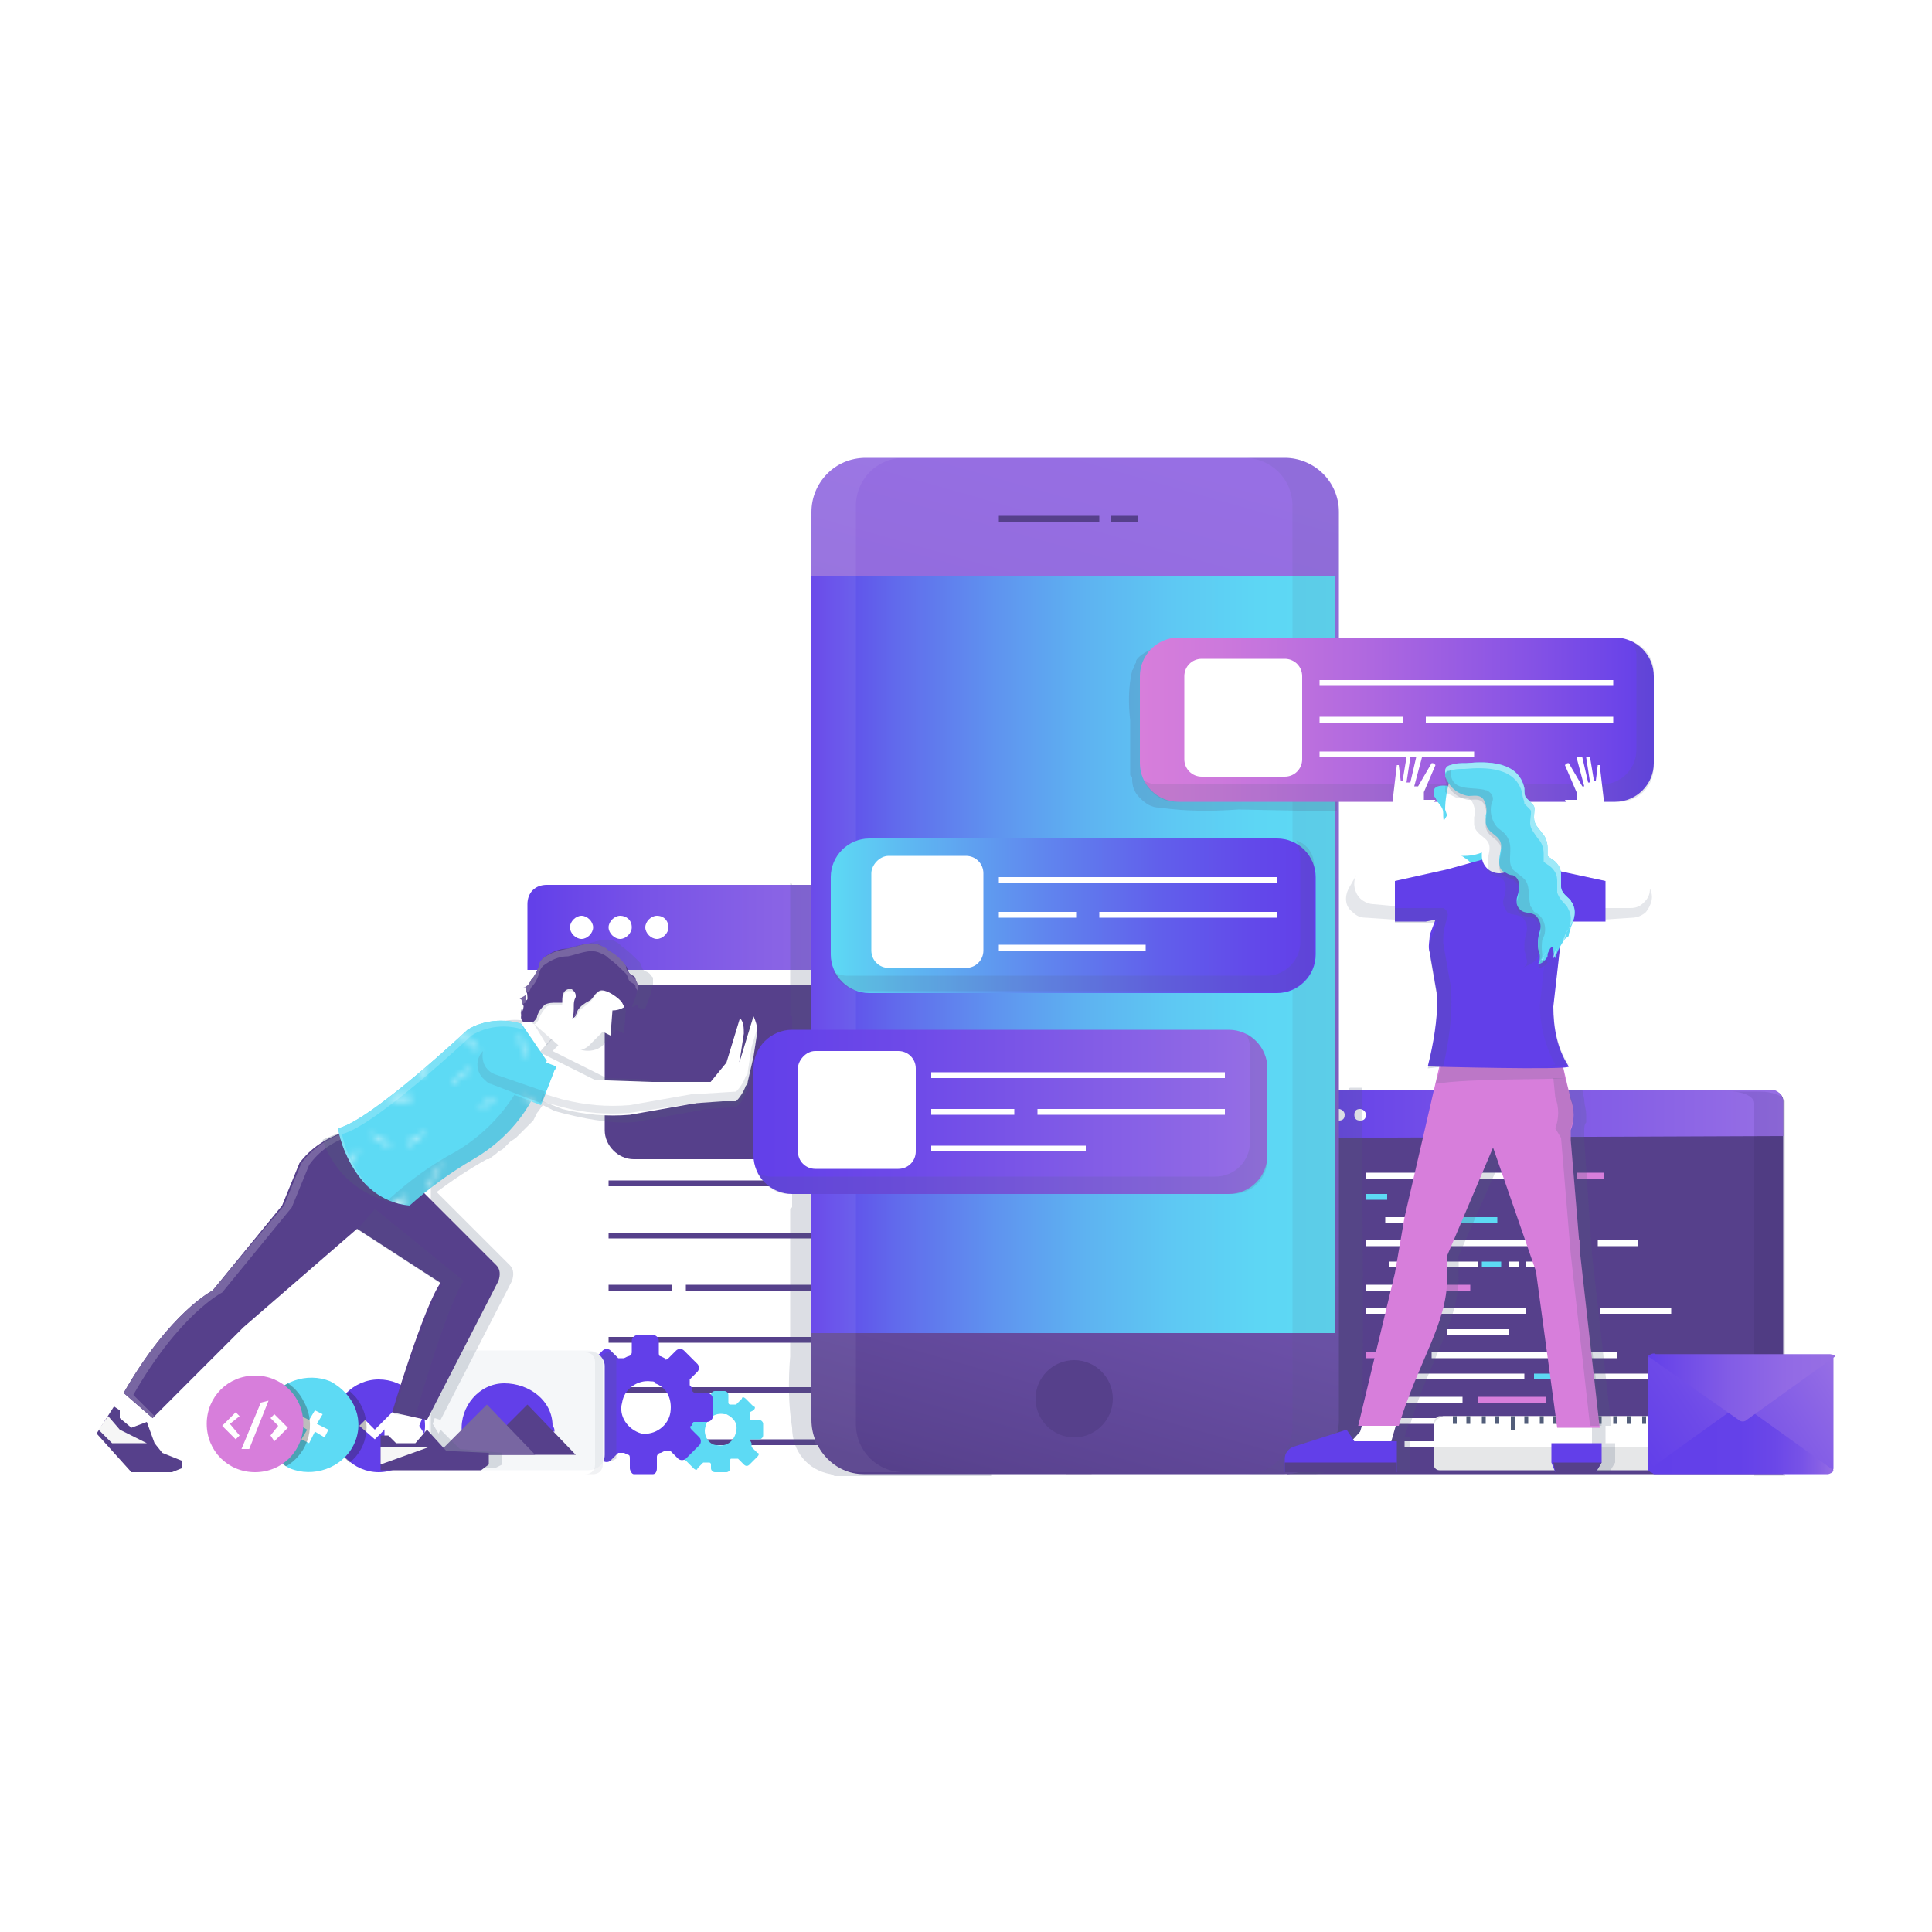 <?xml version="1.0" encoding="utf-8"?>
<!-- Generator: Adobe Illustrator 22.1.0, SVG Export Plug-In . SVG Version: 6.00 Build 0)  -->
<svg version="1.1" id="Layer_1" xmlns="http://www.w3.org/2000/svg" xmlns:xlink="http://www.w3.org/1999/xlink" x="0px" y="0px"
	 viewBox="0 0 100 100" style="enable-background:new 0 0 100 100;" xml:space="preserve">
<style type="text/css">
	.st0{fill:none;}
	.st1{fill:#FFFFFF;}
	.st2{fill:#56408B;}
	.st3{fill:url(#SVGID_1_);}
	.st4{opacity:0.1;fill:#191C3C;enable-background:new    ;}
	.st5{fill:#D77EDB;}
	.st6{fill:#5DDAF4;}
	.st7{fill:url(#SVGID_2_);}
	.st8{opacity:0.2;fill:#414042;enable-background:new    ;}
	.st9{opacity:0.2;fill:#525D7A;enable-background:new    ;}
	.st10{fill:url(#SVGID_3_);}
	.st11{fill:url(#SVGID_4_);}
	.st12{opacity:6.000000e-02;fill:#FFFFFF;enable-background:new    ;}
	.st13{opacity:0.1;fill:#525D7A;enable-background:new    ;}
	.st14{fill:#623FE9;}
	.st15{opacity:0.3;fill:#231F20;enable-background:new    ;}
	.st16{fill:#E6E7E8;}
	.st17{fill:#525D7A;}
	.st18{fill:url(#SVGID_5_);}
	.st19{opacity:0.15;fill:#525D7A;enable-background:new    ;}
	.st20{fill:url(#SVGID_6_);}
	.st21{fill:url(#SVGID_7_);}
	.st22{fill:url(#SVGID_8_);}
	.st23{fill:url(#SVGID_9_);}
	.st24{fill:url(#SVGID_10_);}
	.st25{fill:#F5F7F9;}
	.st26{opacity:0.2;fill:#BABECA;enable-background:new    ;}
	.st27{fill:#7866A2;}
	.st28{opacity:0.2;}
	.st29{opacity:0.15;}
	.st30{fill:#9EE9F8;}
	.st31{opacity:0.3;fill:#525D7A;enable-background:new    ;}
	.st32{fill:#7DE1F6;}
	.st33{fill:url(#SVGID_11_);}
	.st34{fill:#F6F6F6;}
</style>
<pattern  y="100" width="72" height="72" patternUnits="userSpaceOnUse" id="k" viewBox="4.2 -74.2 72 72" style="overflow:visible;">
	<g>
		<rect x="4.2" y="-74.2" class="st0" width="72" height="72"/>
		<rect x="4.2" y="-74.2" class="st0" width="72" height="72"/>
		<rect x="4.2" y="-74.2" class="st0" width="72" height="72"/>
		<polygon class="st1" points="71.1,-1.2 70.9,-1.3 72,-4.3 72.2,-4.2 		"/>
		<polygon class="st1" points="66,-1.1 65.4,-4.4 65.7,-4.4 66.3,-1.1 		"/>
		<polygon class="st1" points="51.1,-0.3 50.8,-0.3 50.9,-3.3 51.2,-3.3 		"/>
		<polygon class="st1" points="35.1,-1.8 33.7,-3.8 33.9,-4 35.4,-1.9 		"/>
		<polygon class="st1" points="19.1,-1.6 18.9,-1.8 20.2,-3.8 20.4,-3.6 		"/>
		<polygon class="st1" points="7.8,-0.3 6.1,-2.6 6.4,-2.8 8,-0.5 		"/>
		<polygon class="st1" points="58.6,0 58.4,-0.2 60.4,-3.2 60.6,-3 		"/>
		<rect x="74.8" y="-50.3" class="st1" width="3" height="0.3"/>
		<polygon class="st1" points="74.9,-32.7 74.7,-33 76.7,-34.5 76.9,-34.2 		"/>
		<polygon class="st1" points="6.1,-61.2 5.9,-61.5 8.7,-63.5 8.9,-63.2 		"/>
		<polygon class="st1" points="5.1,-5.2 4.9,-5.5 7.2,-7.2 7.4,-7 		"/>
		<polygon class="st1" points="73.1,-66.2 73,-66.5 76.2,-67.3 76.3,-66.9 		"/>
		<polygon class="st1" points="72.6,-53.5 72.4,-53.7 74.9,-55.5 75.1,-55.2 		"/>
		<rect x="74.8" y="-50.3" class="st1" width="3" height="0.3"/>
		<polygon class="st1" points="74.4,-42.5 71.7,-44.2 71.9,-44.5 74.6,-42.7 		"/>
		<polygon class="st1" points="74.9,-32.7 74.7,-33 76.7,-34.5 76.9,-34.2 		"/>
		<polygon class="st1" points="74.2,-22.2 71.4,-24.5 71.6,-24.7 74.4,-22.5 		"/>
		<polygon class="st1" points="76.3,-11.2 72,-11.9 72.1,-12.3 76.3,-11.5 		"/>
		<polygon class="st1" points="64.4,-11.2 64.2,-11.5 66.4,-13.2 66.6,-13 		"/>
		<rect x="71.8" y="-29.3" class="st1" width="3" height="0.3"/>
		<polygon class="st1" points="60.9,-56.5 59,-59.3 59.3,-59.5 61.1,-56.7 		"/>
		<polygon class="st1" points="30.9,-58 29.3,-60.6 29.5,-60.8 31.1,-58.2 		"/>
		<polygon class="st1" points="46.2,-62.5 45.9,-62.6 47.8,-65.3 48,-65.1 		"/>
		<polygon class="st1" points="71.1,-1.2 70.9,-1.3 72,-4.3 72.2,-4.2 		"/>
		<polygon class="st1" points="66,-1.1 65.4,-4.4 65.7,-4.4 66.3,-1.1 		"/>
		<polygon class="st1" points="59.9,-26 58,-28.8 58.3,-29 60.1,-26.2 		"/>
		<polygon class="st1" points="51.5,-54.5 49.9,-57 50.1,-57.2 51.8,-54.6 		"/>
		<polygon class="st1" points="51.1,-0.3 50.8,-0.3 50.9,-3.3 51.2,-3.3 		"/>
		<polygon class="st1" points="43.7,-3.7 43.4,-3.9 45.3,-6.6 45.5,-6.4 		"/>
		<polygon class="st1" points="35.1,-1.8 33.7,-3.8 33.9,-4 35.4,-1.9 		"/>
		<polygon class="st1" points="53.5,-33.2 53.2,-33.4 55.6,-36.1 55.8,-35.9 		"/>
		<polygon class="st1" points="19.1,-1.6 18.9,-1.8 20.2,-3.8 20.4,-3.6 		"/>
		<polygon class="st1" points="12.4,-3.2 12.1,-3.3 13,-7.5 13.3,-7.4 		"/>
		<polygon class="st1" points="7.8,-0.3 6.1,-2.6 6.4,-2.8 8,-0.5 		"/>
		<polygon class="st1" points="30.2,-4.1 29.9,-4.1 30,-7.1 30.3,-7.1 		"/>
		<polygon class="st1" points="13.7,-67.2 10.2,-68.7 10.3,-69 13.8,-67.5 		"/>
		<polygon class="st1" points="7.7,-53.3 7.4,-53.4 7.6,-56.6 7.9,-56.6 		"/>
		<polygon class="st1" points="12.4,-26.5 10.9,-30.3 11.2,-30.4 12.7,-26.7 		"/>
		<polygon class="st1" points="8.4,-35.8 8.1,-35.9 10.4,-39.7 10.6,-39.5 		"/>
		<polygon class="st1" points="30.1,-67 29.9,-67.2 32.2,-69.7 32.4,-69.5 		"/>
		<polygon class="st1" points="39.7,-66.7 36.4,-69.5 36.6,-69.7 39.9,-67 		"/>
		<polygon class="st1" points="56.5,-67.5 53.2,-69.5 53.3,-69.7 56.6,-67.7 		"/>
		<polygon class="st1" points="53.6,-60.3 53.4,-60.4 55.4,-63.7 55.6,-63.5 		"/>
		<polygon class="st1" points="62.6,-64.7 62.5,-65 67.5,-67.2 67.6,-67 		"/>
		<polygon class="st1" points="67.6,-59.5 67.4,-59.7 69.9,-61.5 70.1,-61.2 		"/>
		<rect x="21.6" y="-69.3" class="st1" width="0.3" height="3"/>
		<polygon class="st1" points="15.5,-63.7 15.5,-64 18.8,-64.5 18.8,-64.2 		"/>
		<polygon class="st1" points="23.4,-56.6 22.9,-59.8 23.2,-59.9 23.7,-56.6 		"/>
		<polygon class="st1" points="24.1,-64.2 24,-64.5 27.5,-65.3 27.6,-65 		"/>
		<polygon class="st1" points="12.4,-52.5 12.2,-52.7 14.9,-54.7 15.1,-54.5 		"/>
		<polygon class="st1" points="10.7,-10.1 10.4,-10.1 10.6,-14.1 10.9,-14.1 		"/>
		<polygon class="st1" points="10.4,-18.3 10.2,-18.5 12.4,-21 12.6,-20.8 		"/>
		<polygon class="st1" points="24.1,-8.3 21.6,-11.8 21.9,-11.9 24.4,-8.4 		"/>
		<polygon class="st1" points="30.4,-43.7 30.2,-44 32.7,-45.7 32.9,-45.5 		"/>
		<polygon class="st1" points="60.7,-40.2 58,-41.7 58.1,-42 60.8,-40.5 		"/>
		<polygon class="st1" points="29.8,-34 26,-34.7 26,-35 29.8,-34.3 		"/>
		<polygon class="st1" points="32.6,-23 32.4,-23.2 34.4,-24.7 34.6,-24.5 		"/>
		<polygon class="st1" points="31.9,-12.5 29.2,-14.7 29.4,-15 32.1,-12.7 		"/>
		<polygon class="st1" points="35.2,-8.2 33.2,-9.5 33.4,-9.7 35.4,-8.5 		"/>
		<rect x="29.5" y="-19.5" class="st1" width="3" height="0.3"/>
		<polygon class="st1" points="40.4,-53.2 40.2,-53.5 42.7,-55.2 42.9,-55 		"/>
		<rect x="42.5" y="-50" class="st1" width="3" height="0.3"/>
		<polygon class="st1" points="42.2,-42.2 39.4,-44 39.6,-44.2 42.4,-42.5 		"/>
		<polygon class="st1" points="40.9,-29.1 40.6,-29.1 41.4,-31.6 41.7,-31.6 		"/>
		<polygon class="st1" points="41.9,-22 39.2,-24.2 39.4,-24.5 42.1,-22.2 		"/>
		<polygon class="st1" points="42.5,-14 40.5,-15.2 40.6,-15.5 42.6,-14.2 		"/>
		<rect x="63" y="-29.7" class="st1" width="3" height="0.3"/>
		<polygon class="st1" points="27.7,-29.2 25.2,-31 25.4,-31.2 27.9,-29.5 		"/>
		<rect x="30" y="-53.8" class="st1" width="3" height="0.3"/>
		<polygon class="st1" points="20.2,-37.5 17.7,-39.2 17.9,-39.5 20.4,-37.7 		"/>
		<rect x="15" y="-34.3" class="st1" width="3" height="0.3"/>
		<polygon class="st1" points="18.4,-26.5 18.2,-26.7 20.9,-28.5 21.1,-28.2 		"/>
		<polygon class="st1" points="50.4,-41 50.2,-41.2 52.6,-42.8 52.7,-42.5 		"/>
		<polygon class="st1" points="52.9,-46.7 50.5,-48.5 50.7,-48.8 53.1,-46.9 		"/>
		<polygon class="st1" points="57.7,-49.6 57.4,-49.6 57.6,-52.6 57.9,-52.6 		"/>
		<polygon class="st1" points="51.4,-8.3 48.3,-8.4 48.4,-8.7 51.4,-8.6 		"/>
		<polygon class="st1" points="51.6,-12.4 49.3,-14.3 49.5,-14.5 51.8,-12.7 		"/>
		<polygon class="st1" points="57.5,-15.3 56.4,-18.3 56.6,-18.4 57.8,-15.4 		"/>
		<polygon class="st1" points="48.9,-28.7 48.7,-29 51.2,-30.7 51.4,-30.5 		"/>
		<polygon class="st1" points="51,-23 47.7,-24 47.8,-24.2 51.1,-23.2 		"/>
		<polygon class="st1" points="59.9,-7.5 57.2,-9.2 57.4,-9.5 60.1,-7.7 		"/>
		<polygon class="st1" points="67.4,-33 64.7,-34.7 64.9,-35 67.6,-33.2 		"/>
		<polygon class="st1" points="63.4,-20.5 63.2,-20.7 65.2,-22.2 65.4,-22 		"/>
		<polygon class="st1" points="25.6,-44.3 22.6,-44.4 22.6,-44.7 25.7,-44.6 		"/>
		<polygon class="st1" points="25.9,-48.4 23.5,-50.3 23.7,-50.5 26.1,-48.7 		"/>
		<polygon class="st1" points="63.5,-44.9 60.8,-45.5 60.8,-45.8 63.5,-45.2 		"/>
		<polygon class="st1" points="18.4,-15.1 17.9,-18.3 18.2,-18.4 18.7,-15.1 		"/>
		<polygon class="st1" points="20.1,-20.2 20,-20.5 23.5,-21.3 23.6,-21 		"/>
		<polygon class="st1" points="39.8,-60.5 35.8,-61.2 35.8,-61.5 39.8,-60.8 		"/>
		<polygon class="st1" points="36.8,-37.1 36.3,-40.6 36.6,-40.6 37.1,-37.1 		"/>
		<polygon class="st1" points="67.5,-51 65,-52.2 65.1,-52.5 67.6,-51.2 		"/>
		<polygon class="st1" points="16.2,-57.7 12.9,-60.5 13.1,-60.7 16.4,-58 		"/>
		<polygon class="st1" points="5.4,-42.7 5.2,-43 7.7,-44.7 7.9,-44.5 		"/>
		<polygon class="st1" points="16.9,-48.5 16.7,-48.7 18.7,-50.2 18.9,-50 		"/>
		<polygon class="st1" points="44.4,-69.2 44.2,-69.4 46,-72.1 46.3,-71.9 		"/>
		<polygon class="st1" points="67.7,-39 67.4,-39.1 69.3,-41.8 69.5,-41.6 		"/>
		<polygon class="st1" points="37,-47.8 36.7,-47.8 37.4,-50.6 37.7,-50.6 		"/>
		<polygon class="st1" points="23.5,-15.3 23.2,-15.3 23.9,-18.1 24.2,-18.1 		"/>
		<polygon class="st1" points="32.9,-29.7 32.7,-30 34.7,-31.5 34.9,-31.2 		"/>
		<rect x="2.8" y="-50.3" class="st1" width="3" height="0.3"/>
		<polygon class="st1" points="2.9,-32.7 2.7,-33 4.7,-34.5 4.9,-34.2 		"/>
		<polygon class="st1" points="71.1,-73.2 70.9,-73.3 72,-76.3 72.2,-76.2 		"/>
		<polygon class="st1" points="66,-73.1 65.4,-76.4 65.7,-76.4 66.3,-73.1 		"/>
		<polygon class="st1" points="51.1,-72.3 50.8,-72.3 50.9,-75.3 51.2,-75.3 		"/>
		<polygon class="st1" points="35.1,-73.8 33.7,-75.8 33.9,-76 35.4,-73.9 		"/>
		<polygon class="st1" points="19.1,-73.6 18.9,-73.8 20.2,-75.8 20.4,-75.6 		"/>
		<polygon class="st1" points="7.8,-72.3 6.1,-74.6 6.4,-74.8 8,-72.5 		"/>
		<polygon class="st1" points="8.3,-22 4.5,-22.7 4.6,-23 8.3,-22.3 		"/>
		<polygon class="st1" points="71.3,-16.7 69.4,-19.5 69.6,-19.7 71.5,-16.8 		"/>
		<polygon class="st1" points="27.1,-38 26.9,-38.1 27.5,-40.9 27.8,-40.8 		"/>
		<polygon class="st1" points="45.9,-35.5 45.7,-35.7 47.7,-37.2 47.9,-37 		"/>
		<polygon class="st1" points="58.6,-72 58.4,-72.2 60.4,-75.2 60.6,-75 		"/>
		<polygon class="st1" points="58.6,0 58.4,-0.2 60.4,-3.2 60.6,-3 		"/>
		<polygon class="st1" points="1.1,-66.2 1,-66.5 4.2,-67.3 4.3,-66.9 		"/>
		<rect x="2.8" y="-50.3" class="st1" width="3" height="0.3"/>
		<polygon class="st1" points="2.9,-32.7 2.7,-33 4.7,-34.5 4.9,-34.2 		"/>
		<polygon class="st1" points="4.3,-11.2 0,-11.9 0.1,-12.3 4.3,-11.5 		"/>
		<polygon class="st1" points="71.1,-73.2 70.9,-73.3 72,-76.3 72.2,-76.2 		"/>
		<polygon class="st1" points="66,-73.1 65.4,-76.4 65.7,-76.4 66.3,-73.1 		"/>
		<polygon class="st1" points="51.1,-72.3 50.8,-72.3 50.9,-75.3 51.2,-75.3 		"/>
		<polygon class="st1" points="35.1,-73.8 33.7,-75.8 33.9,-76 35.4,-73.9 		"/>
		<polygon class="st1" points="19.1,-73.6 18.9,-73.8 20.2,-75.8 20.4,-75.6 		"/>
		<polygon class="st1" points="7.8,-72.3 6.1,-74.6 6.4,-74.8 8,-72.5 		"/>
		<polygon class="st1" points="58.6,-72 58.4,-72.2 60.4,-75.2 60.6,-75 		"/>
	</g>
</pattern>
<title>data</title>
<rect class="st0" width="100" height="100"/>
<path class="st0" d="M100,59.1c0.3,12.8-3.6,32-50,31.8C18.8,90.8,0,82.4,0,59.1S16.4,9,41.1,9S99.5,35.9,100,59.1z"/>
<g>
	<path class="st2" d="M67.1,56.5h24.7c0.3,0,0.5,0.2,0.5,0.5v19.3H66.6V57C66.6,56.7,66.8,56.5,67.1,56.5C67,56.5,67,56.5,67.1,56.5
		L67.1,56.5z"/>
	
		<linearGradient id="SVGID_1_" gradientUnits="userSpaceOnUse" x1="66.56" y1="-562.345" x2="92.28" y2="-562.345" gradientTransform="matrix(1 0 0 1 0 620)">
		<stop  offset="0" style="stop-color:#623FE9"/>
		<stop  offset="1" style="stop-color:#976FE4"/>
	</linearGradient>
	<path class="st3" d="M92.3,58.8V57c0-0.3-0.3-0.6-0.6-0.6H67.1c-0.3,0-0.6,0.3-0.6,0.6v1.9L92.3,58.8z"/>
	<path class="st1" d="M68.5,57.7c0,0.2-0.1,0.3-0.3,0.3c-0.2,0-0.3-0.1-0.3-0.3c0-0.2,0.1-0.3,0.3-0.3
		C68.3,57.4,68.5,57.5,68.5,57.7C68.5,57.7,68.5,57.7,68.5,57.7L68.5,57.7z"/>
	<path class="st1" d="M69.6,57.7c0,0.2-0.1,0.3-0.3,0.3c-0.2,0-0.3-0.1-0.3-0.3c0-0.2,0.1-0.3,0.3-0.3
		C69.4,57.4,69.6,57.5,69.6,57.7C69.6,57.7,69.6,57.7,69.6,57.7L69.6,57.7z"/>
	<path class="st1" d="M70.7,57.7c0,0.2-0.1,0.3-0.3,0.3c-0.2,0-0.3-0.1-0.3-0.3c0-0.2,0.1-0.3,0.3-0.3
		C70.5,57.4,70.7,57.5,70.7,57.7C70.7,57.7,70.7,57.7,70.7,57.7L70.7,57.7z"/>
	<path class="st4" d="M91.1,56.5h-1.5c0.7,0,1.2,0.3,1.2,0.6v19.3h1.6V57C92.3,56.7,91.7,56.5,91.1,56.5z"/>
	<rect x="68.2" y="60.7" class="st1" width="0.8" height="0.3"/>
	<rect x="68.2" y="61.8" class="st1" width="0.8" height="0.3"/>
	<rect x="68.2" y="63" class="st1" width="0.8" height="0.3"/>
	<rect x="68.2" y="64.2" class="st1" width="0.8" height="0.3"/>
	<rect x="68.2" y="65.3" class="st1" width="0.8" height="0.3"/>
	<rect x="68.2" y="66.5" class="st1" width="0.8" height="0.3"/>
	<rect x="68.2" y="67.7" class="st1" width="0.8" height="0.3"/>
	<rect x="68.2" y="68.8" class="st1" width="0.8" height="0.3"/>
	<rect x="68.2" y="70" class="st1" width="0.8" height="0.3"/>
	<rect x="68.2" y="71.1" class="st1" width="0.8" height="0.3"/>
	<rect x="68.2" y="72.3" class="st1" width="0.8" height="0.3"/>
	<rect x="68.2" y="73.4" class="st1" width="0.8" height="0.3"/>
	<rect x="68.2" y="74.6" class="st1" width="0.8" height="0.3"/>
	<rect x="70.7" y="60.7" class="st1" width="10.4" height="0.3"/>
	<rect x="81.6" y="60.7" class="st5" width="1.4" height="0.3"/>
	<rect x="70.7" y="61.8" class="st6" width="1.1" height="0.3"/>
	<rect x="73" y="61.8" class="st1" width="3.1" height="0.3"/>
	<rect x="71.7" y="63" class="st1" width="3.3" height="0.3"/>
	<rect x="75.5" y="63" class="st6" width="2" height="0.3"/>
	<rect x="70.7" y="64.2" class="st1" width="2.7" height="0.3"/>
	<rect x="74.1" y="64.2" class="st1" width="5.5" height="0.3"/>
	<rect x="80.3" y="64.2" class="st5" width="1.5" height="0.3"/>
	<rect x="82.7" y="64.2" class="st1" width="2.1" height="0.3"/>
	<rect x="71.9" y="65.3" class="st1" width="4.6" height="0.3"/>
	<rect x="76.7" y="65.3" class="st6" width="1" height="0.3"/>
	<rect x="78.1" y="65.3" class="st1" width="0.5" height="0.3"/>
	<rect x="79" y="65.3" class="st1" width="2" height="0.3"/>
	<rect x="70.7" y="66.5" class="st1" width="3.5" height="0.3"/>
	<rect x="74.7" y="66.5" class="st5" width="1.4" height="0.3"/>
	<rect x="70.7" y="67.7" class="st1" width="8.3" height="0.3"/>
	<rect x="79.9" y="67.7" class="st1" width="2.1" height="0.3"/>
	<rect x="82.8" y="67.7" class="st1" width="3.7" height="0.3"/>
	<rect x="72.4" y="68.8" class="st6" width="1.8" height="0.3"/>
	<rect x="74.9" y="68.8" class="st1" width="3.2" height="0.3"/>
	<rect x="70.7" y="70" class="st5" width="2.6" height="0.3"/>
	<rect x="74.1" y="70" class="st1" width="9.6" height="0.3"/>
	<rect x="71.9" y="71.1" class="st1" width="7" height="0.3"/>
	<rect x="79.4" y="71.1" class="st6" width="1.7" height="0.3"/>
	<rect x="82" y="71.1" class="st1" width="6.4" height="0.3"/>
	<rect x="70.7" y="72.3" class="st1" width="5" height="0.3"/>
	<rect x="76.5" y="72.3" class="st5" width="3.5" height="0.3"/>
	<rect x="71.7" y="73.4" class="st1" width="6.3" height="0.3"/>
	<rect x="78.4" y="73.4" class="st1" width="5.7" height="0.3"/>
	<rect x="70.7" y="74.6" class="st6" width="1.1" height="0.3"/>
	<rect x="72.7" y="74.6" class="st1" width="4.2" height="0.3"/>
	<rect x="77.5" y="74.6" class="st1" width="3.8" height="0.3"/>
	<path class="st1" d="M28.6,45.8h26.7c0.7,0,1.3,0.6,1.3,1.3l0,0v29.2H27.3V47C27.3,46.3,27.9,45.7,28.6,45.8
		C28.6,45.7,28.6,45.7,28.6,45.8z"/>
	
		<linearGradient id="SVGID_2_" gradientUnits="userSpaceOnUse" x1="27.29" y1="-572.045" x2="56.55" y2="-572.045" gradientTransform="matrix(1 0 0 1 0 620)">
		<stop  offset="0" style="stop-color:#623FE9"/>
		<stop  offset="0.21" style="stop-color:#7853E7"/>
		<stop  offset="0.44" style="stop-color:#8963E5"/>
		<stop  offset="0.7" style="stop-color:#946CE4"/>
		<stop  offset="1" style="stop-color:#976FE4"/>
	</linearGradient>
	<path class="st7" d="M56.5,50.2v-3.4c0-0.6-0.4-1-1-1H28.3c-0.6,0-1,0.4-1,1v3.4H56.5z"/>
	<path class="st2" d="M32.8,51h18.1c0.8,0,1.5,0.7,1.5,1.5v6c0,0.8-0.7,1.5-1.5,1.5H32.8c-0.8,0-1.5-0.7-1.5-1.5v-6
		C31.4,51.6,32,51,32.8,51z"/>
	<path class="st1" d="M30.7,48c0,0.3-0.3,0.6-0.6,0.6s-0.6-0.3-0.6-0.6s0.3-0.6,0.6-0.6c0,0,0,0,0,0l0,0
		C30.4,47.4,30.7,47.7,30.7,48z"/>
	<path class="st1" d="M32.7,48c0,0.3-0.3,0.6-0.6,0.6s-0.6-0.3-0.6-0.6s0.3-0.6,0.6-0.6h0C32.4,47.4,32.7,47.6,32.7,48
		C32.7,48,32.7,48,32.7,48z"/>
	<path class="st1" d="M34.6,48c0,0.3-0.3,0.6-0.6,0.6s-0.6-0.3-0.6-0.6c0-0.3,0.3-0.6,0.6-0.6h0l0,0C34.4,47.4,34.6,47.7,34.6,48z"
		/>
	<path class="st8" d="M55.5,45.8h-1.3c0.6,0,1,0.4,1,1v29.5h1.3V46.8C56.5,46.2,56.1,45.8,55.5,45.8L55.5,45.8z"/>
	<rect x="31.5" y="61.1" class="st2" width="21" height="0.3"/>
	<rect x="31.5" y="63.8" class="st2" width="21" height="0.3"/>
	<rect x="35.5" y="66.5" class="st2" width="7.3" height="0.3"/>
	<rect x="43.9" y="66.5" class="st2" width="8.6" height="0.3"/>
	<rect x="31.5" y="66.5" class="st2" width="3.3" height="0.3"/>
	<rect x="47.1" y="69.2" class="st2" width="5.4" height="0.3"/>
	<rect x="31.5" y="69.2" class="st2" width="13.8" height="0.3"/>
	<rect x="31.5" y="71.8" class="st2" width="14.9" height="0.3"/>
	<rect x="31.5" y="74.5" class="st2" width="13.1" height="0.3"/>
	<path class="st9" d="M68,76.3h0.1c1-0.1,1.8-0.7,2.1-1.7c0.2-0.5,0.3-1,0.3-1.5c0.1-5.2,0-10.3,0-15.5v-1.3h-0.6c0,0-0.1,0-0.1,0.1
		h-2.4c-0.2,0-0.4,0.1-0.5,0.3c-0.1,0.1-0.1,0.2-0.1,0.3v1.9l0,0v17.4H68z"/>
	<path class="st9" d="M50.3,45.8H41c0,0,0-0.1-0.1-0.1v6.8c0,0,0,0.1,0.1,0.1v9.9c0,0-0.1,0-0.1,0.1l0,0v7.6
		c-0.1,1.2-0.1,2.5,0.1,3.7c0,1.2,0.8,2.2,2,2.4l0.2,0.1h8.1V46.8C51.3,46.2,50.9,45.8,50.3,45.8L50.3,45.8z"/>
	
		<linearGradient id="SVGID_3_" gradientUnits="userSpaceOnUse" x1="48.087" y1="-543.458" x2="62.947" y2="-595.838" gradientTransform="matrix(1 0 0 1 0 620)">
		<stop  offset="0" style="stop-color:#56408B"/>
		<stop  offset="3.000000e-02" style="stop-color:#5A4390"/>
		<stop  offset="0.32" style="stop-color:#7456B4"/>
		<stop  offset="0.58" style="stop-color:#8764CF"/>
		<stop  offset="0.82" style="stop-color:#936CDE"/>
		<stop  offset="1" style="stop-color:#976FE4"/>
	</linearGradient>
	<path class="st10" d="M66.5,76.3H44.7c-1.5,0-2.7-1.3-2.7-2.8c0,0,0,0,0,0v-47c0-1.5,1.2-2.8,2.8-2.8h21.7c1.5,0,2.8,1.2,2.8,2.8
		v47C69.3,75,68,76.3,66.5,76.3C66.5,76.3,66.5,76.3,66.5,76.3z"/>
	
		<linearGradient id="SVGID_4_" gradientUnits="userSpaceOnUse" x1="41.98" y1="-570.61" x2="69.13" y2="-570.61" gradientTransform="matrix(1 0 0 1 0 620)">
		<stop  offset="0" style="stop-color:#623FE9"/>
		<stop  offset="0.17" style="stop-color:#616CEC"/>
		<stop  offset="0.35" style="stop-color:#5F93EF"/>
		<stop  offset="0.52" style="stop-color:#5EB2F1"/>
		<stop  offset="0.69" style="stop-color:#5EC8F3"/>
		<stop  offset="0.85" style="stop-color:#5DD6F4"/>
		<stop  offset="1" style="stop-color:#5DDAF4"/>
	</linearGradient>
	<rect x="42" y="29.8" class="st11" width="27.1" height="39.2"/>
	<path class="st2" d="M57.6,72.4c0,1.1-0.9,2-2,2s-2-0.9-2-2s0.9-2,2-2S57.6,71.3,57.6,72.4z"/>
	<path class="st12" d="M44.5,23.7h2.3c-1.4,0-2.5,1.1-2.5,2.5v47.5c0,1.4,1.1,2.5,2.5,2.5c0,0,0,0,0,0h-2.3c-1.4,0-2.5-1.1-2.5-2.5
		V26.2C42,24.9,43.1,23.8,44.5,23.7z"/>
	<path class="st13" d="M66.7,23.7h-2.3c1.4,0,2.5,1.1,2.5,2.5l0,0v47.6c0,1.4-1.1,2.5-2.4,2.5c0,0,0,0,0,0h2.3
		c1.4,0,2.5-1.1,2.5-2.5l0,0V26.2C69.1,24.9,68,23.8,66.7,23.7L66.7,23.7z"/>
	<rect x="51.7" y="26.7" class="st2" width="5.2" height="0.3"/>
	<rect x="57.5" y="26.7" class="st2" width="1.4" height="0.3"/>
	<path class="st14" d="M22,73.8c0,1.3-1.1,2.4-2.4,2.4c-1.3,0-2.4-1.1-2.4-2.4c0-1.3,1.1-2.4,2.4-2.4l0,0C20.9,71.4,22,72.4,22,73.8
		C22,73.8,22,73.8,22,73.8z"/>
	<polygon class="st1" points="19.4,74.5 18.6,73.8 18.9,73.5 19.4,74 20.4,73 20.6,73.3 	"/>
	<path class="st15" d="M17.2,73.8c0,0.7,0.3,1.4,0.9,1.9c1-0.8,1.2-2.3,0.3-3.4c-0.1-0.1-0.2-0.2-0.3-0.3
		C17.6,72.4,17.2,73.1,17.2,73.8z"/>
	<path class="st6" d="M18.3,74.8c-0.6,1.2-2.1,1.7-3.3,1.2c-1.2-0.6-1.7-2.1-1.2-3.3c0.6-1.2,2.1-1.7,3.3-1.2c0,0,0,0,0,0l0,0
		C18.4,72.2,18.9,73.6,18.3,74.8z"/>
	<path class="st1" d="M16,73.5l0.3-0.5l0.4,0.2l-0.3,0.5L17,74l-0.2,0.4l-0.5-0.3L16,74.7l-0.4-0.2l0.3-0.5l-0.5-0.3l0.2-0.4
		L16,73.5z"/>
	<path class="st15" d="M14.9,71.6c-0.4,0.2-0.8,0.6-1,1.1c-0.5,1.1-0.1,2.5,0.9,3.2c1.2-0.7,1.6-2.2,0.9-3.4
		C15.5,72.1,15.2,71.8,14.9,71.6z"/>
	<path class="st5" d="M15.7,73.7c0,1.4-1.1,2.5-2.5,2.5s-2.5-1.1-2.5-2.5s1.1-2.5,2.5-2.5S15.7,72.3,15.7,73.7z"/>
	<path class="st1" d="M12.4,74.3L12.4,74.3l-0.2,0.2l-0.7-0.7l0,0l0.7-0.7l0.2,0.2l0,0l-0.5,0.4L12.4,74.3z"/>
	<path class="st1" d="M13.9,72.5l-1,2.5h-0.4l1-2.4L13.9,72.5z"/>
	<path class="st1" d="M14.4,73.8L14,73.4l0,0l0.2-0.2l0.7,0.7l0,0l-0.7,0.7L14,74.3l0,0L14.4,73.8z"/>
	<path class="st6" d="M38.8,74.5h0.5c0.1,0,0.2-0.1,0.2-0.2v-0.6c0-0.1-0.1-0.2-0.2-0.2h-0.4c-0.1,0-0.1,0-0.1-0.1v-0.1
		c0,0,0-0.1,0-0.2L39,73c0.1-0.1,0.1-0.2,0-0.2c0,0,0,0,0,0l0,0l-0.4-0.4c-0.1-0.1-0.2-0.1-0.2,0l-0.3,0.3c0,0-0.1,0-0.2,0h-0.1
		c-0.1,0-0.1-0.1-0.1-0.1v-0.4c0-0.1-0.1-0.2-0.2-0.2H37c-0.1,0-0.2,0.1-0.2,0.2v0.4c0,0.1,0,0.1-0.1,0.1h-0.1c0,0-0.1,0-0.2,0
		l-0.3-0.3c-0.1-0.1-0.2-0.1-0.2,0c0,0,0,0,0,0l0,0l-0.4,0.4c-0.1,0.1-0.1,0.2,0,0.2l0.3,0.3c0,0,0,0.1,0,0.2v0.1
		c0,0.1-0.1,0.1-0.1,0.1h-0.4c-0.1,0-0.2,0.1-0.2,0.2v0.6c0,0.1,0.1,0.2,0.2,0.2h0.4c0.1,0,0.1,0,0.1,0.1v0.1c0,0,0,0.1,0,0.2
		l-0.3,0.3c-0.1,0.1-0.1,0.2,0,0.2c0,0,0,0,0,0l0,0l0.4,0.4c0.1,0.1,0.2,0.1,0.2,0c0,0,0,0,0,0l0,0l0.3-0.3c0,0,0.1,0,0.2,0h0.1
		c0.1,0,0.1,0.1,0.1,0.1V76c0,0.1,0.1,0.2,0.2,0.2h0.6c0.1,0,0.2-0.1,0.2-0.2v-0.4c0-0.1,0-0.1,0.1-0.1h0.1c0.1,0,0.1,0,0.2,0
		l0.3,0.3c0.1,0.1,0.2,0.1,0.3,0l0.4-0.4c0.1-0.1,0.1-0.2,0-0.2c0,0,0,0,0,0l0,0l-0.3-0.3c0,0,0-0.1,0-0.2L38.8,74.5z M36.5,73.9
		c0.1-0.5,0.5-0.8,1-0.7h0.1c0.4,0.2,0.6,0.5,0.5,0.9c-0.1,0.5-0.5,0.8-1,0.7C36.7,74.8,36.4,74.3,36.5,73.9L36.5,73.9L36.5,73.9z"
		/>
	<path class="st14" d="M35.9,73.6h0.7c0.1,0,0.3-0.1,0.3-0.3v-0.9c0-0.1-0.1-0.3-0.3-0.3l0,0H36c-0.1,0-0.2-0.1-0.2-0.2
		c0-0.1,0-0.1-0.1-0.2c0-0.1,0-0.2,0-0.3l0.4-0.4c0.1-0.1,0.1-0.3,0-0.4l-0.7-0.7c-0.1-0.1-0.3-0.1-0.4,0l0,0l-0.4,0.4
		c-0.1,0.1-0.2,0.1-0.2,0l-0.2-0.1c-0.1,0-0.1-0.1-0.1-0.2v-0.6c0-0.1-0.1-0.3-0.3-0.3H33c-0.1,0-0.3,0.1-0.3,0.3v0.6
		c0,0.1-0.1,0.2-0.2,0.2l-0.2,0.1c-0.1,0-0.2,0-0.3,0l-0.4-0.4c-0.1-0.1-0.3-0.1-0.4,0l-0.7,0.7c-0.1,0.1-0.1,0.3,0,0.4l0.4,0.4
		c0.1,0.1,0.1,0.2,0,0.2c0,0.1-0.1,0.1-0.1,0.2c0,0.1-0.1,0.1-0.2,0.1h-0.6c-0.1,0-0.3,0.1-0.3,0.3v0.9c0,0.1,0.1,0.3,0.3,0.3h0.6
		c0.1,0,0.2,0.1,0.2,0.2l0.1,0.2c0.1,0.1,0.1,0.2,0,0.3l-0.4,0.4c-0.1,0.1-0.1,0.3,0,0.4l0.7,0.7c0.1,0.1,0.3,0.1,0.4,0l0.4-0.4
		c0.1,0,0.2,0,0.3,0l0.2,0.1c0.1,0,0.1,0.1,0.1,0.2V76c0,0.1,0.1,0.3,0.2,0.3c0,0,0,0,0,0h1c0.1,0,0.2-0.1,0.2-0.3v-0.6
		c0-0.1,0.1-0.2,0.2-0.2l0.2-0.1c0.1,0,0.2,0,0.3,0l0.4,0.4c0.1,0.1,0.3,0.1,0.4,0l0,0l0.7-0.7c0.1-0.1,0.1-0.3,0-0.4l-0.4-0.4
		c-0.1-0.1-0.1-0.2,0-0.2C35.8,73.8,35.8,73.7,35.9,73.6z M32.2,72.6c0.1-0.7,0.8-1.2,1.5-1.1c0,0,0,0,0,0c0.1,0,0.2,0,0.2,0.1
		c0.6,0.2,0.9,0.8,0.8,1.5c-0.1,0.7-0.8,1.2-1.5,1.1C32.5,74,32,73.3,32.2,72.6L32.2,72.6L32.2,72.6z"/>
	<path class="st16" d="M74.5,73.3h16.3c0.2,0,0.3,0.2,0.3,0.3v2.2c0,0.2-0.2,0.3-0.3,0.3H74.5c-0.2,0-0.3-0.2-0.3-0.3v-2.2
		C74.2,73.5,74.4,73.3,74.5,73.3z"/>
	<path class="st1" d="M91.2,73.9v1h-17v-1c0-0.3,0.2-0.5,0.5-0.6h15.9C91,73.3,91.2,73.6,91.2,73.9z"/>
	<rect x="75.2" y="73.3" class="st17" width="0.2" height="0.4"/>
	<rect x="75.9" y="73.3" class="st17" width="0.2" height="0.4"/>
	<rect x="76.7" y="73.3" class="st17" width="0.2" height="0.4"/>
	<rect x="77.4" y="73.3" class="st17" width="0.2" height="0.4"/>
	<rect x="78.2" y="73.3" class="st17" width="0.2" height="0.7"/>
	<rect x="78.9" y="73.3" class="st17" width="0.2" height="0.4"/>
	<rect x="79.7" y="73.3" class="st17" width="0.2" height="0.4"/>
	<rect x="80.4" y="73.3" class="st17" width="0.2" height="0.4"/>
	<rect x="81.2" y="73.3" class="st17" width="0.2" height="0.4"/>
	<rect x="81.9" y="73.3" class="st17" width="0.2" height="0.7"/>
	<rect x="82.7" y="73.3" class="st17" width="0.2" height="0.4"/>
	<rect x="83.5" y="73.3" class="st17" width="0.2" height="0.4"/>
	<rect x="84.2" y="73.3" class="st17" width="0.2" height="0.4"/>
	<rect x="85" y="73.3" class="st17" width="0.2" height="0.4"/>
	<rect x="85.7" y="73.3" class="st17" width="0.2" height="0.7"/>
	<rect x="86.5" y="73.3" class="st17" width="0.2" height="0.4"/>
	<rect x="87.2" y="73.3" class="st17" width="0.2" height="0.4"/>
	<rect x="88" y="73.3" class="st17" width="0.2" height="0.4"/>
	<rect x="88.8" y="73.3" class="st17" width="0.2" height="0.4"/>
	<rect x="89.5" y="73.3" class="st17" width="0.2" height="0.7"/>
	<rect x="90.3" y="73.3" class="st17" width="0.2" height="0.4"/>
	<path class="st9" d="M69.2,42v-8.5h-6.3c-1.1-0.1-2.2-0.1-3.3,0.1l0,0l-0.2,0.1l0,0c-0.2,0.1-0.5,0.3-0.6,0.5l0,0c0,0,0,0.1,0,0.1
		c-0.1,0.1-0.1,0.3-0.2,0.4c-0.2,0.9-0.2,1.7-0.1,2.6v2.8c0,0,0,0.1,0.1,0.1l0,0v0.1c0,0.4,0.1,0.7,0.4,1l0,0c0.3,0.3,0.6,0.5,1,0.5
		c1.4,0.2,2.7,0.2,4.1,0.1L69.2,42L69.2,42L69.2,42z"/>
	
		<linearGradient id="SVGID_5_" gradientUnits="userSpaceOnUse" x1="59.05" y1="-582.745" x2="85.6" y2="-582.745" gradientTransform="matrix(1 0 0 1 0 620)">
		<stop  offset="0" style="stop-color:#D77EDB"/>
		<stop  offset="0.15" style="stop-color:#CD79DC"/>
		<stop  offset="0.42" style="stop-color:#B26ADF"/>
		<stop  offset="0.75" style="stop-color:#8753E5"/>
		<stop  offset="1" style="stop-color:#623FE9"/>
	</linearGradient>
	<path class="st18" d="M61,33h22.6c1.1,0,2,0.9,2,2v4.5c0,1.1-0.9,2-2,2H61c-1.1,0-2-0.9-2-2V35C59,33.9,59.9,33,61,33z"/>
	<path class="st19" d="M84.5,33.2c0.1,0.2,0.2,0.5,0.2,0.7v4.9c0,1-0.8,1.8-1.8,1.8h-23c-0.3,0-0.5-0.1-0.7-0.2
		c0.3,0.6,0.9,1.1,1.6,1.1h23c1,0,1.8-0.8,1.8-1.8l0,0l0,0v-4.9C85.6,34.1,85.2,33.5,84.5,33.2z"/>
	<path class="st1" d="M62.2,34.1h4.3c0.5,0,0.9,0.4,0.9,0.9v4.3c0,0.5-0.4,0.9-0.9,0.9h-4.3c-0.5,0-0.9-0.4-0.9-0.9V35
		C61.3,34.5,61.7,34.1,62.2,34.1z"/>
	<rect x="68.3" y="35.2" class="st1" width="15.2" height="0.3"/>
	<rect x="73.8" y="37.1" class="st1" width="9.7" height="0.3"/>
	<rect x="68.3" y="37.1" class="st1" width="4.3" height="0.3"/>
	<rect x="68.3" y="38.9" class="st1" width="8" height="0.3"/>
	
		<linearGradient id="SVGID_6_" gradientUnits="userSpaceOnUse" x1="42.98" y1="-572.58" x2="68.06" y2="-572.58" gradientTransform="matrix(1 0 0 1 0 620)">
		<stop  offset="0" style="stop-color:#5DDAF4"/>
		<stop  offset="0.15" style="stop-color:#5EBAF2"/>
		<stop  offset="0.44" style="stop-color:#6086EE"/>
		<stop  offset="0.68" style="stop-color:#615FEB"/>
		<stop  offset="0.88" style="stop-color:#6248EA"/>
		<stop  offset="1" style="stop-color:#623FE9"/>
	</linearGradient>
	<path class="st20" d="M45,43.4h21.1c1.1,0,2,0.9,2,2v4c0,1.1-0.9,2-2,2H45c-1.1,0-2-0.9-2-2v-4C43,44.3,43.9,43.4,45,43.4z"/>
	<path class="st19" d="M67.1,43.5c0.1,0.2,0.1,0.5,0.2,0.7v4.6c0,0.9-0.8,1.7-1.7,1.7H43.8c-0.2,0-0.5-0.1-0.7-0.2
		c0.3,0.6,0.9,1,1.5,1h21.7c0.9,0,1.7-0.8,1.7-1.7c0,0,0,0,0,0l0,0V45C68.1,44.3,67.7,43.7,67.1,43.5z"/>
	<path class="st1" d="M46,44.3h4c0.5,0,0.9,0.4,0.9,0.9v4c0,0.5-0.4,0.9-0.9,0.9h-4c-0.5,0-0.9-0.4-0.9-0.9v-4
		C45.1,44.8,45.5,44.3,46,44.3z"/>
	<rect x="51.7" y="45.4" class="st1" width="14.4" height="0.3"/>
	<rect x="56.9" y="47.2" class="st1" width="9.2" height="0.3"/>
	<rect x="51.7" y="47.2" class="st1" width="4" height="0.3"/>
	<rect x="51.7" y="48.9" class="st1" width="7.6" height="0.3"/>
	
		<linearGradient id="SVGID_7_" gradientUnits="userSpaceOnUse" x1="39" y1="-562.415" x2="65.55" y2="-562.415" gradientTransform="matrix(1 0 0 1 0 620)">
		<stop  offset="0" style="stop-color:#623FE9"/>
		<stop  offset="0.31" style="stop-color:#6E4AE8"/>
		<stop  offset="0.88" style="stop-color:#8F68E5"/>
		<stop  offset="1" style="stop-color:#976FE4"/>
	</linearGradient>
	<path class="st21" d="M41,53.3h22.6c1.1,0,2,0.9,2,2v4.5c0,1.1-0.9,2-2,2H41c-1.1,0-2-0.9-2-2v-4.5C39,54.2,39.9,53.3,41,53.3z"/>
	<path class="st19" d="M64.5,53.5c0.1,0.2,0.2,0.5,0.2,0.7v4.9c0,1-0.8,1.8-1.8,1.8l0,0h-23c-0.3,0-0.5-0.1-0.7-0.2
		c0.3,0.6,0.9,1.1,1.6,1.1h23c1,0,1.8-0.8,1.8-1.8v-4.9C65.5,54.4,65.1,53.8,64.5,53.5z"/>
	<path class="st1" d="M42.2,54.4h4.3c0.5,0,0.9,0.4,0.9,0.9v4.3c0,0.5-0.4,0.9-0.9,0.9h-4.3c-0.5,0-0.9-0.4-0.9-0.9v-4.3
		C41.3,54.9,41.7,54.4,42.2,54.4z"/>
	<rect x="48.2" y="55.5" class="st1" width="15.2" height="0.3"/>
	<rect x="53.7" y="57.4" class="st1" width="9.7" height="0.3"/>
	<rect x="48.2" y="57.4" class="st1" width="4.3" height="0.3"/>
	<rect x="48.2" y="59.3" class="st1" width="8" height="0.3"/>
	
		<linearGradient id="SVGID_8_" gradientUnits="userSpaceOnUse" x1="85.629" y1="-543.791" x2="94.709" y2="-549.951" gradientTransform="matrix(1 0 0 1 0 620)">
		<stop  offset="0" style="stop-color:#623FE9"/>
		<stop  offset="0.31" style="stop-color:#6E4AE8"/>
		<stop  offset="0.88" style="stop-color:#8F68E5"/>
		<stop  offset="1" style="stop-color:#976FE4"/>
	</linearGradient>
	<path class="st22" d="M85.5,70.1h9.2c0.1,0,0.2,0.1,0.2,0.2V76c0,0.1-0.1,0.2-0.2,0.2h-9.2c-0.1,0-0.2-0.1-0.2-0.2v-5.7
		C85.3,70.2,85.4,70.1,85.5,70.1z"/>
	
		<linearGradient id="SVGID_9_" gradientUnits="userSpaceOnUse" x1="85.35" y1="-545.538" x2="94.94" y2="-545.538" gradientTransform="matrix(1 0 0 1 0 620)">
		<stop  offset="0" style="stop-color:#623FE9"/>
		<stop  offset="0.49" style="stop-color:#6441E9"/>
		<stop  offset="0.68" style="stop-color:#6B47E8"/>
		<stop  offset="0.82" style="stop-color:#7752E7"/>
		<stop  offset="0.93" style="stop-color:#8861E5"/>
		<stop  offset="1" style="stop-color:#976FE4"/>
	</linearGradient>
	<path class="st23" d="M94.9,76.1l-4.6-3.3c-0.1-0.1-0.3-0.1-0.4,0l-4.6,3.3c0.1,0.1,0.2,0.1,0.3,0.2h9
		C94.7,76.3,94.9,76.2,94.9,76.1z"/>
	
		<linearGradient id="SVGID_10_" gradientUnits="userSpaceOnUse" x1="85.35" y1="-548.168" x2="94.94" y2="-548.168" gradientTransform="matrix(1 0 0 1 0 620)">
		<stop  offset="0" style="stop-color:#623FE9"/>
		<stop  offset="8.000000e-02" style="stop-color:#6945E8"/>
		<stop  offset="0.43" style="stop-color:#825CE6"/>
		<stop  offset="0.75" style="stop-color:#926AE5"/>
		<stop  offset="1" style="stop-color:#976FE4"/>
	</linearGradient>
	<path class="st24" d="M85.3,70.2l4.7,3.3c0.1,0.1,0.3,0.1,0.4,0l4.6-3.3c-0.1-0.1-0.2-0.1-0.3-0.1h-9C85.6,70,85.4,70.1,85.3,70.2z
		"/>
	<path class="st9" d="M31.9,75.5v-5.3c-0.1-0.1-0.1-0.1-0.2-0.2h-0.1c-0.1,0-0.1,0-0.2,0c-0.2,0.1-0.8,0.7-0.8,0.9s0.2,0.2,0.3,0.4
		c0.3,0.9-0.3,0.4-0.6,0.7l-0.1,0.1c-0.1,0-0.1,0.1-0.2,0.2c-0.1,0.2-0.2,0.5-0.1,0.7c0.1,0.3,0.1,0.4,0.1,0.4
		c0.1,0.1,0.1,0.1,0.2,0.1l0.1,0.1c0.3,0.2,0.7-0.5,0.6,0.5c0,0.1-0.3,0.2-0.3,0.3s-0.2,0.2-0.1,0.4c0.2,0.3,0.4,0.6,0.7,0.8
		c0.4,0.1,0,0,0.5,0L31.9,75.5z"/>
	<path class="st25" d="M23.1,69.9h7.3c0.5,0,0.9,0.4,0.9,0.8v4.6c0,0.5-0.4,0.8-0.9,0.8h-7.3c-0.5,0-0.9-0.4-0.9-0.8v-4.6
		C22.3,70.3,22.7,69.9,23.1,69.9z"/>
	<path class="st26" d="M30.7,70h-0.4c0.3,0,0.5,0.2,0.5,0.5v5.3c0,0.3-0.2,0.5-0.5,0.5h0.4c0.3,0,0.5-0.2,0.5-0.5v-5.3
		C31.2,70.2,31,70,30.7,70z"/>
	<path class="st14" d="M28.7,74.1h-4.8c-0.1-1.3,0.9-2.5,2.2-2.5s2.5,0.9,2.5,2.2C28.7,73.9,28.7,74,28.7,74.1z"/>
	<polygon class="st2" points="24.7,75.3 27.3,72.7 29.8,75.3 	"/>
	<polygon class="st27" points="22.6,75.3 25.2,72.7 27.7,75.3 	"/>
	<g class="st28">
		<path class="st17" d="M73.3,63l-0.5,2.9l-1.9,7.9h0.2l-0.1,0.3l-0.3,0.3l-0.3-0.5l-2.8,0.9c-0.3,0.1-0.5,0.4-0.4,0.6v0.7H73v-1.7
			h-0.3l0.2-0.7H73c1-3.3,2.5-5.3,2.5-7.6V65l2.5-5.7l2.2,6.4l1.1,8.1h0.2v0.9H81v1l0.2,0.5h2.1l0.3-0.5v-1h-0.5v-0.9h0.3l-1-8.9
			L82,59v-0.5c0-0.1,0-0.3,0.1-0.4c0-0.1,0-0.3,0-0.4c0-0.3-0.1-0.5-0.1-0.8l-0.1-0.5h-7L73.3,63z"/>
	</g>
	<path class="st6" d="M77.7,43.1c-0.1-0.1-0.3-0.2-0.3-0.3c-0.1-0.2-0.2-0.4-0.2-0.5c-0.1-0.2-0.2-0.4-0.3-0.6
		c0-0.1-0.1-0.2-0.1-0.3c-0.3-0.4-0.8-0.7-1.4-0.7c-0.4,0-1.2-0.2-1.2,0.3c0,0.1,0,0.2,0.1,0.3c0.1,0.3,0.4,0.4,0.4,0.8
		c0,0.2,0,0.4,0.1,0.6c0.1,0.2,0.4,0.3,0.5,0.6c0.1,0.2,0.1,0.5,0.1,0.7c0,0.1,0,0.1,0.1,0.2c0.1,0.1,0.2,0.1,0.3,0.2
		c0.2,0.1,0.4,0.3,0.5,0.6c0.1,0.2,0.2,0.5,0.2,0.7c0.2,0.4,0.4,0.7,0.7,1.1c-0.1-0.2-0.1-0.4,0.1-0.6c0.1-0.1,0.3-0.1,0.4-0.3
		c0.2-0.2,0.2-0.5,0.2-0.8c0-0.4,0-0.8,0-1.2C77.9,43.6,77.9,43.3,77.7,43.1z"/>
	<rect x="80.8" y="73.3" class="st1" width="1.6" height="2"/>
	<polygon class="st1" points="71.9,75 69.5,75.1 70.4,74.1 70.7,73.1 72.3,73.6 	"/>
	<path class="st5" d="M74.5,55.2L72.7,63l-0.5,2.9l-1.9,7.9h2.1c1-3.3,2.5-5.3,2.5-7.6V65l3.1-7.3l0,0c0.3-0.2,0.6-0.6,0.6-1v-1.5
		H74.5z"/>
	<path class="st5" d="M80.9,55.2l0.4,1.7c0.2,0.5,0.2,1.1,0,1.6V59l0.5,6l1,8.9h-2.2l-1.1-8.1l-2.6-7.5v-3.1H80.9z"/>
	<path class="st9" d="M81.8,64.9l-0.5-6v-0.5c0.2-0.5,0.2-1.1,0-1.6l-0.3-1h-0.6l0.1,1c0.2,0.5,0.2,1.1,0,1.6l0.3,0.5l0.5,6l1,8.9
		h0.6L81.8,64.9z"/>
	<path class="st1" d="M83.1,45.8l0.8,0.1L82,42.4l-0.6-0.3l-0.4-0.7h0.6V41l-0.6-1.4c0.1-0.1,0.1-0.1,0.2-0.1l0.7,1.2H82l-0.4-1.5
		c0,0,0.2,0,0.3,0l0.3,1.3h0.1l-0.2-1.3c0.1,0,0.1,0,0.2,0l0.2,1.2h0.1l0.1-0.8c0,0,0.1,0,0.1,0l0.2,1.7v0.8l2.3,3.8
		c0.2,0.4,0.2,0.9-0.2,1.2l0,0c-0.2,0.2-0.4,0.3-0.7,0.3l-1.5,0.1L83.1,45.8z"/>
	<g class="st29">
		<path class="st17" d="M85.4,46c0,0.3-0.1,0.5-0.3,0.7c-0.2,0.2-0.4,0.3-0.7,0.3h-1.4v0.6l1.5-0.1c0.2,0,0.5-0.1,0.7-0.3
			C85.5,46.8,85.6,46.4,85.4,46z"/>
	</g>
	<path class="st1" d="M72.2,45.8l-0.8,0.1l1.8-3.5l0.6-0.3l0.5-0.7h-0.6V41l0.6-1.4c-0.1-0.1-0.1-0.1-0.2-0.1l-0.7,1.2h-0.2l0.4-1.5
		c0,0-0.2,0-0.3,0L73,40.5h-0.2l0.2-1.3h-0.2l-0.2,1.2h-0.1l-0.1-0.8c0,0-0.1,0-0.1,0l-0.2,1.7v0.8L69.8,46
		c-0.2,0.4-0.1,0.9,0.2,1.2l0,0c0.2,0.2,0.4,0.3,0.7,0.3l1.5,0.1L72.2,45.8z"/>
	<g class="st29">
		<path class="st17" d="M71.1,46.8c-0.2,0-0.5-0.1-0.7-0.3c-0.3-0.3-0.4-0.8-0.2-1.2L69.8,46c-0.2,0.4-0.2,0.9,0.2,1.2
			c0.2,0.2,0.4,0.3,0.7,0.3l1.5,0.1v-0.7L71.1,46.8z"/>
	</g>
	<path class="st9" d="M81,55.8l-0.1-0.6h-6.3l-0.3,0.9C76.1,55.8,80.2,55.9,81,55.8z"/>
	<path class="st14" d="M76.7,45l-2.4,2.6l-0.3,0.8C74,48.7,73.9,49,74,49.3l0.4,2.3c0,1.2-0.2,2.4-0.5,3.6c0,0,7.4,0.2,7.3,0
		c-0.6-0.9-0.8-2-0.8-3.1l0.5-4.4L78.5,45L76.7,45z"/>
	<path class="st13" d="M80.4,52l0.5-4.4L78.5,45h-0.7l2.4,2.6L79.7,52c0,1.1,0.3,2.2,0.8,3.1c-0.5,0.1-1,0.2-1.5,0.1
		c0.7,0.1,1.5,0,2.2-0.1C80.6,54.2,80.4,53.1,80.4,52z"/>
	<path class="st14" d="M72.3,74.5v1.7h-5.8v-0.7c0-0.3,0.2-0.5,0.4-0.6l2.8-0.9l0.4,0.6H72.3z"/>
	<rect x="66.5" y="75.7" class="st2" width="5.8" height="0.5"/>
	<polygon class="st14" points="80.5,76.2 82.6,76.2 82.9,75.7 82.9,74.7 80.3,74.7 80.3,75.7 	"/>
	<polygon class="st2" points="82.6,76.2 82.9,75.7 80.4,75.7 80.5,76.2 	"/>
	<polygon class="st14" points="78.5,43.7 80.3,45 83.1,45.6 83.1,47.7 81.4,47.7 79.9,47.4 78.5,45 	"/>
	<polygon class="st14" points="76.7,44.5 74.9,45 72.2,45.6 72.2,47.7 73.8,47.7 75.3,47.4 77.6,44.9 	"/>
	<path class="st9" d="M74.7,55.2c0.3-1.3,0.5-2.7,0.4-4.1l-0.4-2.3c0-0.3,0-0.6,0.1-0.9l0.1-0.4c0.1-0.2,0-0.4-0.2-0.5h-2.5v0.8h1.7
		l0.5-0.1l-0.3,0.8c-0.1,0.3-0.1,0.6-0.1,0.9l0.4,2.3c0,1.2-0.2,2.4-0.5,3.6L74.7,55.2z"/>
	<path class="st1" d="M77.6,45.2L77.6,45.2c-0.5,0-0.9-0.4-0.9-0.9l0,0l0,0v-1.3h1.9v1.4C78.5,44.8,78.1,45.2,77.6,45.2z"/>
	<path class="st1" d="M75,40.5c-0.1,0.4-0.2,0.9-0.2,1.4l0.1,0.3l-0.3,0.5c-0.1,0.1-0.1,0.2,0,0.3c0,0,0.1,0,0.1,0H75v0.9
		c0,0.2,0.2,0.4,0.4,0.4h0.4c0.8,0,1.6-0.4,2-1.1l0.4-0.7l-0.2-2.1C77.1,39.8,75.9,39.8,75,40.5z"/>
	<g class="st29">
		<path class="st17" d="M79.6,49.5c0-0.1,0-0.2,0.1-0.3c0-0.1,0.1-0.2,0.2-0.2c0,0.2,0,0.4,0.1,0.6c0.1-0.4,0.3-0.7,0.5-1
			c0.1-0.1,0.2-0.1,0.2-0.2s0.1-0.3,0.1-0.4l0,0v-0.4L78.5,45h-0.5c0.3-0.2,0.5-0.5,0.5-0.8v-1.3H78l0.2-0.4l-0.2-2.1
			c-0.9-0.7-2.2-0.7-3.1,0c-0.1,0.2-0.1,0.4-0.1,0.6c0.2,0.1,0.4,0.2,0.6,0.3c0.3,0,0.6-0.1,0.8,0.2c0.1,0.2,0.2,0.5,0.1,0.8
			c0,0.1,0,0.3,0,0.4c0.1,0.6,0.8,0.6,0.8,1.2c0,0.2-0.1,0.5-0.1,0.7c0,0.1,0,0.3,0,0.4h0.1h-0.1c0,0.1,0.1,0.2,0.1,0.2
			c0.2,0.1,0.3,0.2,0.5,0.2c0.3,0.1,0.4,0.5,0.3,0.8c0,0.2-0.1,0.3-0.1,0.5c0,0.2,0.1,0.3,0.2,0.5c0.2,0.2,0.6,0.1,0.8,0.3
			c0.2,0.2,0.3,0.5,0.2,0.8c-0.1,0.3-0.1,0.5-0.1,0.8c0,0.2,0.1,0.3,0.1,0.5c0.1,0.2,0,0.4-0.2,0.5C79.2,49.9,79.5,49.8,79.6,49.5z"
			/>
	</g>
	<path class="st6" d="M81.4,46.8c0-0.1-0.1-0.1-0.1-0.2c-0.2-0.2-0.5-0.4-0.5-0.7s0-0.4,0-0.6c0-0.3-0.1-0.5-0.3-0.7
		c-0.1-0.1-0.3-0.2-0.4-0.3c0-0.1,0-0.2,0-0.4c0-0.3-0.1-0.6-0.3-0.8c-0.2-0.3-0.4-0.4-0.4-0.8s0.1-0.5-0.1-0.7s-0.2-0.2-0.3-0.3
		c-0.1-0.1-0.1-0.3-0.1-0.5c-0.3-1.4-1.9-1.4-3-1.3c-0.3,0-0.6,0-0.8,0.1c-0.1,0-0.3,0.1-0.3,0.3c0,0.1,0,0.2,0,0.3
		c0.2,0.5,0.6,0.9,1.2,1c0.3,0,0.6-0.1,0.8,0.2c0.1,0.2,0.2,0.5,0.1,0.8c0,0.1,0,0.3,0,0.4c0.1,0.6,0.8,0.6,0.8,1.2
		c0,0.2-0.1,0.5-0.1,0.7c0,0.2,0,0.5,0.2,0.6c0.2,0.1,0.3,0.2,0.5,0.2c0.3,0.1,0.4,0.5,0.3,0.8c0,0.2-0.1,0.3-0.1,0.5
		c0,0.2,0,0.3,0.2,0.5c0.2,0.2,0.6,0.1,0.8,0.3c0.2,0.2,0.3,0.5,0.2,0.8c-0.1,0.3-0.1,0.5-0.1,0.8c0,0.2,0.1,0.3,0.1,0.5
		c0,0.2,0,0.3-0.1,0.4c0.2,0,0.4-0.2,0.5-0.4c0-0.1,0-0.2,0.1-0.3c0-0.1,0.1-0.2,0.2-0.2c0,0.2,0,0.4,0.1,0.6c0.1-0.4,0.3-0.7,0.5-1
		c0.1-0.1,0.2-0.1,0.2-0.2c0-0.1,0.1-0.3,0.1-0.4C81.5,47.6,81.6,47.1,81.4,46.8z"/>
	<g class="st28">
		<path class="st17" d="M79.7,49.7c0.2-0.1,0.1-0.4,0.1-0.6c0-0.2,0-0.5,0.1-0.6c0.2-0.5,0-1.1-0.5-1.3L79.3,47
			c-0.1-0.1-0.1-0.1-0.1-0.2c-0.1-0.4,0-1-0.3-1.3c-0.2-0.2-0.4-0.3-0.6-0.5c-0.3-0.4,0-1-0.2-1.5s-0.5-0.5-0.7-0.8
			c-0.2-0.3-0.3-0.7-0.2-1.1c0.1-0.2,0.1-0.3,0-0.5c-0.1-0.1-0.2-0.2-0.3-0.2c-0.6-0.2-1.7,0.1-1.8-0.8c0-0.1,0-0.2,0-0.3
			c-0.1,0-0.2,0.1-0.3,0.3c0,0.1,0,0.2,0,0.3c0.2,0.5,0.6,0.9,1.2,1c0.3,0,0.6-0.1,0.8,0.2c0.1,0.2,0.2,0.5,0.1,0.8
			c0,0.1,0,0.3,0,0.4c0.1,0.6,0.8,0.6,0.8,1.2c0,0.2-0.1,0.5-0.1,0.7c0,0.2,0,0.5,0.2,0.6c0.2,0.1,0.3,0.2,0.5,0.2
			c0.3,0.1,0.4,0.5,0.3,0.8c0,0.2-0.1,0.3-0.1,0.5c0,0.2,0,0.3,0.2,0.5c0.2,0.2,0.6,0.1,0.8,0.3c0.2,0.2,0.3,0.5,0.2,0.8
			c-0.1,0.3-0.1,0.5-0.1,0.8c0,0.2,0.1,0.3,0.1,0.5c0,0.2,0,0.3-0.1,0.4c0.2,0,0.4-0.1,0.5-0.3C79.9,49.6,79.8,49.7,79.7,49.7z"/>
		<path class="st17" d="M81,48.5c0,0,0.1-0.1,0.1-0.1L81,48.5z"/>
	</g>
	<path class="st30" d="M80.4,49.6L80.4,49.6c0.1-0.1,0.1-0.3,0.2-0.5C80.5,49.2,80.4,49.4,80.4,49.6z"/>
	<path class="st30" d="M79.9,49.5c0,0.1-0.1,0.1-0.1,0.2C79.9,49.7,79.9,49.6,79.9,49.5l0.1-0.2C80,49.4,79.9,49.4,79.9,49.5z"/>
	<path class="st30" d="M81.4,46.8c0-0.1-0.1-0.1-0.1-0.2c-0.2-0.2-0.5-0.4-0.5-0.7s0-0.4,0-0.6c0-0.3-0.1-0.5-0.3-0.7
		c-0.1-0.1-0.3-0.2-0.4-0.3c0-0.1,0-0.2,0-0.4c0-0.3-0.1-0.6-0.3-0.8c-0.2-0.3-0.4-0.4-0.4-0.8s0.1-0.5-0.1-0.7s-0.2-0.2-0.3-0.3
		c-0.1-0.1-0.1-0.3-0.1-0.5c-0.3-1.4-1.9-1.4-3-1.3c-0.3,0-0.6,0-0.8,0.1c-0.1,0-0.3,0.1-0.3,0.3v0.1c0.1-0.1,0.1-0.1,0.2-0.1
		c0.3-0.1,0.5-0.1,0.8-0.1c1.1-0.1,2.7-0.1,3,1.3c0,0.2,0.1,0.3,0.1,0.5c0.1,0.1,0.2,0.2,0.3,0.3s0,0.4,0,0.7s0.2,0.5,0.4,0.8
		c0.2,0.2,0.3,0.5,0.3,0.8c0,0.1,0,0.2,0,0.4c0.1,0.1,0.3,0.2,0.4,0.3c0.2,0.2,0.3,0.4,0.3,0.7c0,0.2,0,0.4,0,0.6
		c0.1,0.3,0.3,0.5,0.5,0.7l0.1,0.2c0.2,0.4,0.1,0.9-0.2,1.3c0,0.1-0.1,0.2-0.1,0.3c0,0,0.1-0.1,0.1-0.1c0-0.1,0.1-0.3,0.1-0.4
		C81.5,47.7,81.6,47.2,81.4,46.8z"/>
	<g class="st28">
		<path class="st17" d="M38.1,57.3l-1.5,0.1l-3.3,0.6c-1.6,0.4-4.6-0.5-4.6-0.5c-0.2-0.1-0.4-0.2-0.6-0.3c-0.1,0.1-0.2,0.3-0.3,0.4
			l0,0L27.6,58l0,0l-0.3,0.3l0,0c-0.1,0.1-0.2,0.2-0.3,0.3l0,0l-0.3,0.3l0,0l-0.3,0.2l0,0l-0.2,0.2l0,0L26,59.5l0,0l-0.2,0.1l0,0
			l-0.1,0.1l0,0L25.3,60h-0.1c-0.9,0.5-1.8,1.1-2.6,1.7l3.8,3.8c0.2,0.2,0.2,0.5,0.1,0.8l-3.7,7.2l-0.3-0.1l-0.1,0.3l0.3,0.5
			l0.1-0.2l1,1l2.2,0.2v0.6L25.6,76h-3.3v-6.7c0.3-1,0.8-2,1.3-3l-1.3-0.8v-9.9c1.4-1.2,2.6-2.3,2.6-2.3c0.8-0.5,1.9-0.7,2.8-0.3
			l0,0l0.3-0.3h-0.1c0,0-0.1,0-0.1-0.1c0,0,0,0-0.1-0.1c-0.1-0.1-0.1-0.3,0-0.4v-0.4c0-0.1-0.1-0.2-0.1-0.2c0.1-0.1,0.2-0.1,0.3-0.2
			l0,0c0-0.1,0-0.1,0-0.2l0,0v-0.1l0,0c0.1-0.1,0.1-0.1,0.2-0.2l0.1-0.1c0,0,0.1-0.1,0.1-0.2c0.2-0.2,0.3-0.4,0.4-0.7
			c0-0.1,0.1-0.3,0.2-0.4c0.4-0.3,0.8-0.5,1.3-0.5c0.5-0.1,1.1-0.4,1.6-0.2c0.2,0.1,0.3,0.2,0.4,0.3c0.3,0.2,0.6,0.5,0.9,0.8
			c0.1,0.1,0.1,0.3,0.2,0.4c0.1,0.1,0.3,0.1,0.4,0.3l0.1,0.1l0,0v0.3c0,0.2-0.1,0.3-0.1,0.5l-0.3,0.8C33.1,52.2,33,52.2,33,52
			c-0.2,0.1-0.4,0.2-0.6,0.2l-0.1,1.3l-0.4-0.2L31.3,54c-0.4,0.5-1.2,0.5-1.7,0.1l0,0l-0.4-0.3l-0.6,0.6l2.8,1.4l5.9,0.2l0.9-1.1
			l0.7-2.3c0.1,0.2,0.2,0.5,0.2,0.8l-0.2,1.3C38.9,54.6,38.9,56.8,38.1,57.3z"/>
	</g>
	<rect x="26.4" y="52.5" transform="matrix(0.66 -0.751 0.751 0.66 -30.662 39.04)" class="st1" width="2.8" height="1.7"/>
	<polygon class="st19" points="27.4,52.6 28.3,54.1 29.4,52.9 28.1,51.8 	"/>
	<path class="st1" d="M27.3,52.7l1.6,1.4c0.5,0.4,1.3,0.4,1.7-0.1l0,0l0.6-0.6l0.4,0.2l0.1-1.3l0,0c0.4,0,0.8-0.2,1-0.6l-0.3-0.3
		l-1.3-1.2c-0.5-0.4-1.3-0.4-1.7,0.1L27.3,52.7z"/>
	<polygon class="st1" points="22.1,72.8 21.7,73.8 22.4,74.9 19.9,74.9 19.9,74 20.6,72.6 	"/>
	<polygon class="st1" points="8.3,72.7 7.5,73.4 7.6,74.6 5.6,73.6 6,72.9 7.2,72 	"/>
	<path class="st2" d="M21.3,61.1l4.4,4.4c0.2,0.2,0.2,0.5,0.1,0.8l-3.7,7.2l-1.8-0.4c0,0,1.6-5.4,2.5-6.7l-5.4-3.5L21.3,61.1z"/>
	<path class="st19" d="M21.5,73.3c0,0,1.6-5.7,2.5-7L18.7,62L17.5,63l5.4,3.5c-0.9,1.3-2.5,6.7-2.5,6.7L21.5,73.3z"/>
	<path class="st2" d="M17.8,58.6c-0.9,0.3-1.7,0.8-2.3,1.6l-0.9,2.2L11,66.8c0,0-2.2,1.1-4.6,5.3l1.5,1.3l4.7-4.7l6-5.2l2.1-2.4
		L17.8,58.6z"/>
	<path class="st27" d="M6.9,72.2c2.4-4.2,4.6-5.3,4.6-5.3l3.6-4.4l0.9-2.2c0.5-0.7,1.2-1.2,2.1-1.5l-0.2-0.2
		c-0.9,0.3-1.7,0.8-2.3,1.6l-0.9,2.2L11,66.8c0,0-2.2,1.1-4.6,5.3l1.5,1.3L8,73.3L6.9,72.2z"/>
	<path class="st1" d="M27.6,54.3l3.2,1.6l5.9,0.2l0.9-1.1l0.7-2.3l0,0c0.2,0.2,0.2,0.5,0.2,0.8l-0.2,1.3L38,56.1L37.4,57l-7,0.5
		l-3-1.2L27.6,54.3z"/>
	<path class="st31" d="M21,62l-0.4,0.3l0,0c-1.8-0.3-3.3-1.5-3.9-3.3c0.4-0.2,1-0.4,1-0.4L21,62z"/>
	<path class="st6" d="M27,53c-0.9-0.3-2-0.2-2.8,0.3c0,0-5,4.7-6.7,5.1c0,0,0.6,3.7,3.7,4c1-0.9,2.1-1.7,3.3-2.4
		c1.9-1.1,3.3-2.9,3.8-5.1L27,53z"/>
	<path class="st32" d="M17.7,58.7c1.7-0.4,6.7-5.1,6.7-5.1c0.8-0.5,1.8-0.6,2.7-0.3L27,53c-0.9-0.3-2-0.2-2.8,0.3c0,0-5,4.7-6.7,5.1
		c0.2,1.2,0.8,2.2,1.6,3.1C18.4,60.6,17.9,59.7,17.7,58.7z"/>
	<path class="st19" d="M27.4,55.1c-0.7,1.9-2.1,3.5-3.8,4.5c-1.3,0.7-2.4,1.5-3.5,2.5c0.4,0.2,0.7,0.2,1.1,0.3
		c1-0.9,2.1-1.7,3.3-2.4c1.7-1,3.1-2.6,3.6-4.5C28.2,55.3,27.5,54.8,27.4,55.1z"/>
	<polygon class="st2" points="20.1,74.3 20.5,74.7 21.5,74.7 22.1,74 23.1,75.1 25.3,75.2 25.3,75.8 24.9,76.1 19.7,76.1 19.7,74.3 
			"/>
	<polygon class="st2" points="7.6,73.6 8,74.7 8.4,75.2 9.4,75.6 9.4,76 8.9,76.2 6.8,76.2 5,74.2 5.9,72.8 6.2,73 6.2,73.4 
		6.8,73.9 	"/>
	<path class="st6" d="M25.4,56.2l2.6,1l0.8-2l-2.6-1c-0.5-0.2-1.2,0-1.4,0.6c0,0,0,0,0,0l0,0l0,0C24.5,55.3,24.8,55.9,25.4,56.2
		C25.4,56.1,25.4,56.1,25.4,56.2z"/>
	<pattern  id="SVGID_11_" xlink:href="#k" patternTransform="matrix(0.33 0 0 0.33 -5444.046 -5591.46)">
	</pattern>
	<path class="st33" d="M28.8,55.2L28.3,55l0,0L27,53c-0.9-0.3-2-0.2-2.8,0.3c0,0-5,4.7-6.7,5.1c0,0,0.6,3.7,3.7,4
		c1-0.9,2.1-1.7,3.3-2.4c1.3-0.7,2.3-1.7,3-3l0.5,0.2L28.8,55.2z"/>
	<path class="st19" d="M25.6,55.6c-0.5-0.2-0.7-0.7-0.6-1.2c-0.4,0.4-0.4,1.1,0.1,1.5c0,0,0,0,0,0c0.1,0.1,0.2,0.2,0.3,0.2l2.6,1
		l0.2-0.6L25.6,55.6z"/>
	<path class="st1" d="M28.7,55.4l2.4,0.6h6.3l0.9-1.1l0.7-2.3l0,0c0.1,0.2,0.2,0.5,0.2,0.8l-0.2,1.3L38.7,56c0,0.1,0,0.1-0.1,0.2
		c-0.1,0.3-0.3,0.6-0.5,0.8h-1.6c-0.2,0-0.3,0-0.5,0.1l-3.4,0.6c-1.2,0.1-2.3,0-3.5-0.3L28.1,57L28.7,55.4z"/>
	<path class="st19" d="M38.9,54.2l-0.2,1.3c0,0.1,0,0.1-0.1,0.2c-0.1,0.3-0.3,0.6-0.5,0.8l-1.6,0.1c-0.1,0-0.3,0-0.5,0l-3.4,0.6
		c-1.2,0.1-2.3,0-3.5-0.3l-1-0.3l-0.1,0.4l1.1,0.3c1.1,0.3,2.3,0.4,3.5,0.3l3.4-0.5c0.1,0,0.3,0,0.5,0h1.7c0.2-0.2,0.4-0.5,0.5-0.8
		c0-0.1,0.1-0.1,0.1-0.2l0.2-1.3l0.2-1.3c0-0.1,0-0.2,0-0.3L38.9,54.2z"/>
	<polygon class="st34" points="19.7,75.8 22.2,74.9 22.2,74.9 19.7,74.9 	"/>
	<polygon class="st34" points="5.1,74 5.8,74.7 7.6,74.7 7.6,74.7 6.2,74 5.6,73.3 	"/>
	<g class="st29">
		<path class="st17" d="M32.4,51.4l-1.3-1.2c-0.5-0.4-1.3-0.4-1.7,0.1l-2.1,2.4l0.3,0.3h0.1c0.1-0.1,0.2-0.2,0.2-0.3
			c0.1-0.2,0.2-0.4,0.4-0.6c0.2-0.1,0.4-0.1,0.6-0.1H29c0,0,0.1,0.1,0.1,0c0-0.3,0-0.6,0.3-0.7c0.1,0,0.1,0,0.2,0c0,0,0,0,0.1,0
			l0.1,0.1c0.1,0.1,0.1,0.2,0.1,0.3c0,0.2-0.1,0.3-0.1,0.5s0,0.5-0.1,0.5c0.2,0,0.2-0.3,0.3-0.4s0.4-0.3,0.6-0.5s0.2-0.4,0.5-0.5
			s1,0.3,1.2,0.6l0,0c0.2-0.1,0.3-0.2,0.4-0.4L32.4,51.4z"/>
	</g>
	<path class="st2" d="M27.4,50.9l0.1-0.2c0.2-0.2,0.3-0.4,0.4-0.7c0-0.1,0.1-0.3,0.2-0.4c0.4-0.3,0.8-0.5,1.3-0.5
		c0.5-0.1,1.1-0.4,1.6-0.2c0.2,0.1,0.3,0.2,0.5,0.3c0.3,0.2,0.6,0.5,0.9,0.8c0.1,0.1,0.1,0.3,0.2,0.4c0.1,0.1,0.3,0.1,0.3,0.3
		c0.1,0.3,0.1,0.6,0,0.9l-0.3,0.8c-0.2-0.1-0.3-0.3-0.4-0.5s-0.9-0.8-1.2-0.6s-0.3,0.4-0.5,0.5s-0.5,0.3-0.6,0.5s-0.1,0.4-0.3,0.4
		c0.1,0,0.1-0.5,0.1-0.6c0-0.2,0-0.3,0.1-0.5c0-0.1,0-0.2-0.1-0.3l-0.1-0.1h-0.1c0,0-0.1,0-0.1,0c-0.3,0.1-0.3,0.4-0.3,0.7h-0.3
		c-0.2,0-0.4,0-0.6,0.1c-0.2,0.2-0.3,0.3-0.4,0.6c0,0.1-0.1,0.2-0.2,0.3h-0.4h-0.1c-0.3-0.2,0-0.6,0-0.8c0-0.1-0.1-0.2-0.1-0.2
		c0.1-0.1,0.3-0.1,0.3-0.2s0-0.4-0.1-0.4c0.1,0,0.1-0.1,0.2-0.1L27.4,50.9z"/>
	<path class="st27" d="M29.8,52c0-0.1,0-0.2,0-0.2C29.8,51.9,29.8,52,29.8,52c0,0.2,0,0.6-0.1,0.6c0,0,0.1,0,0.1,0c0,0,0-0.1,0-0.1
		C29.8,52.4,29.8,52.2,29.8,52z"/>
	<path class="st27" d="M27,51.8c0,0.1,0,0.1,0,0.2c0.1,0,0.1-0.1,0.2-0.1c0-0.1,0-0.3,0-0.4c-0.1,0.1-0.2,0.1-0.3,0.2
		C26.9,51.7,27,51.7,27,51.8z"/>
	<path class="st27" d="M27.2,51.4L27.2,51.4l0.2-0.1l0.1-0.2c0.2-0.2,0.3-0.4,0.4-0.7c0-0.1,0.1-0.3,0.2-0.4
		c0.4-0.3,0.8-0.5,1.3-0.5c0.5-0.1,1.1-0.4,1.6-0.2c0.2,0.1,0.3,0.1,0.5,0.3c0.3,0.2,0.6,0.5,0.9,0.8c0.1,0.1,0.1,0.3,0.2,0.4
		c0.1,0.1,0.3,0.1,0.3,0.3c0,0.1,0.1,0.1,0.1,0.2c0.1-0.2,0-0.4-0.1-0.6c-0.1-0.1-0.2-0.2-0.3-0.3c-0.1-0.1-0.2-0.2-0.2-0.4
		c-0.2-0.3-0.5-0.6-0.9-0.8C31.3,49,31.2,49,31,48.9c-0.5-0.2-1.1,0.1-1.6,0.2c-0.5,0.1-0.9,0.2-1.3,0.5c-0.1,0.1-0.2,0.2-0.2,0.4
		c-0.1,0.2-0.2,0.5-0.4,0.7l-0.1,0.2l-0.1,0.1c0,0-0.1,0.1-0.2,0.1C27.2,51,27.3,51.3,27.2,51.4z"/>
	<path class="st27" d="M27,52.2C27,52.2,27,52.1,27,52.2c0,0.1-0.1,0.2,0,0.4C27,52.5,27,52.3,27,52.2z"/>
</g>
</svg>
